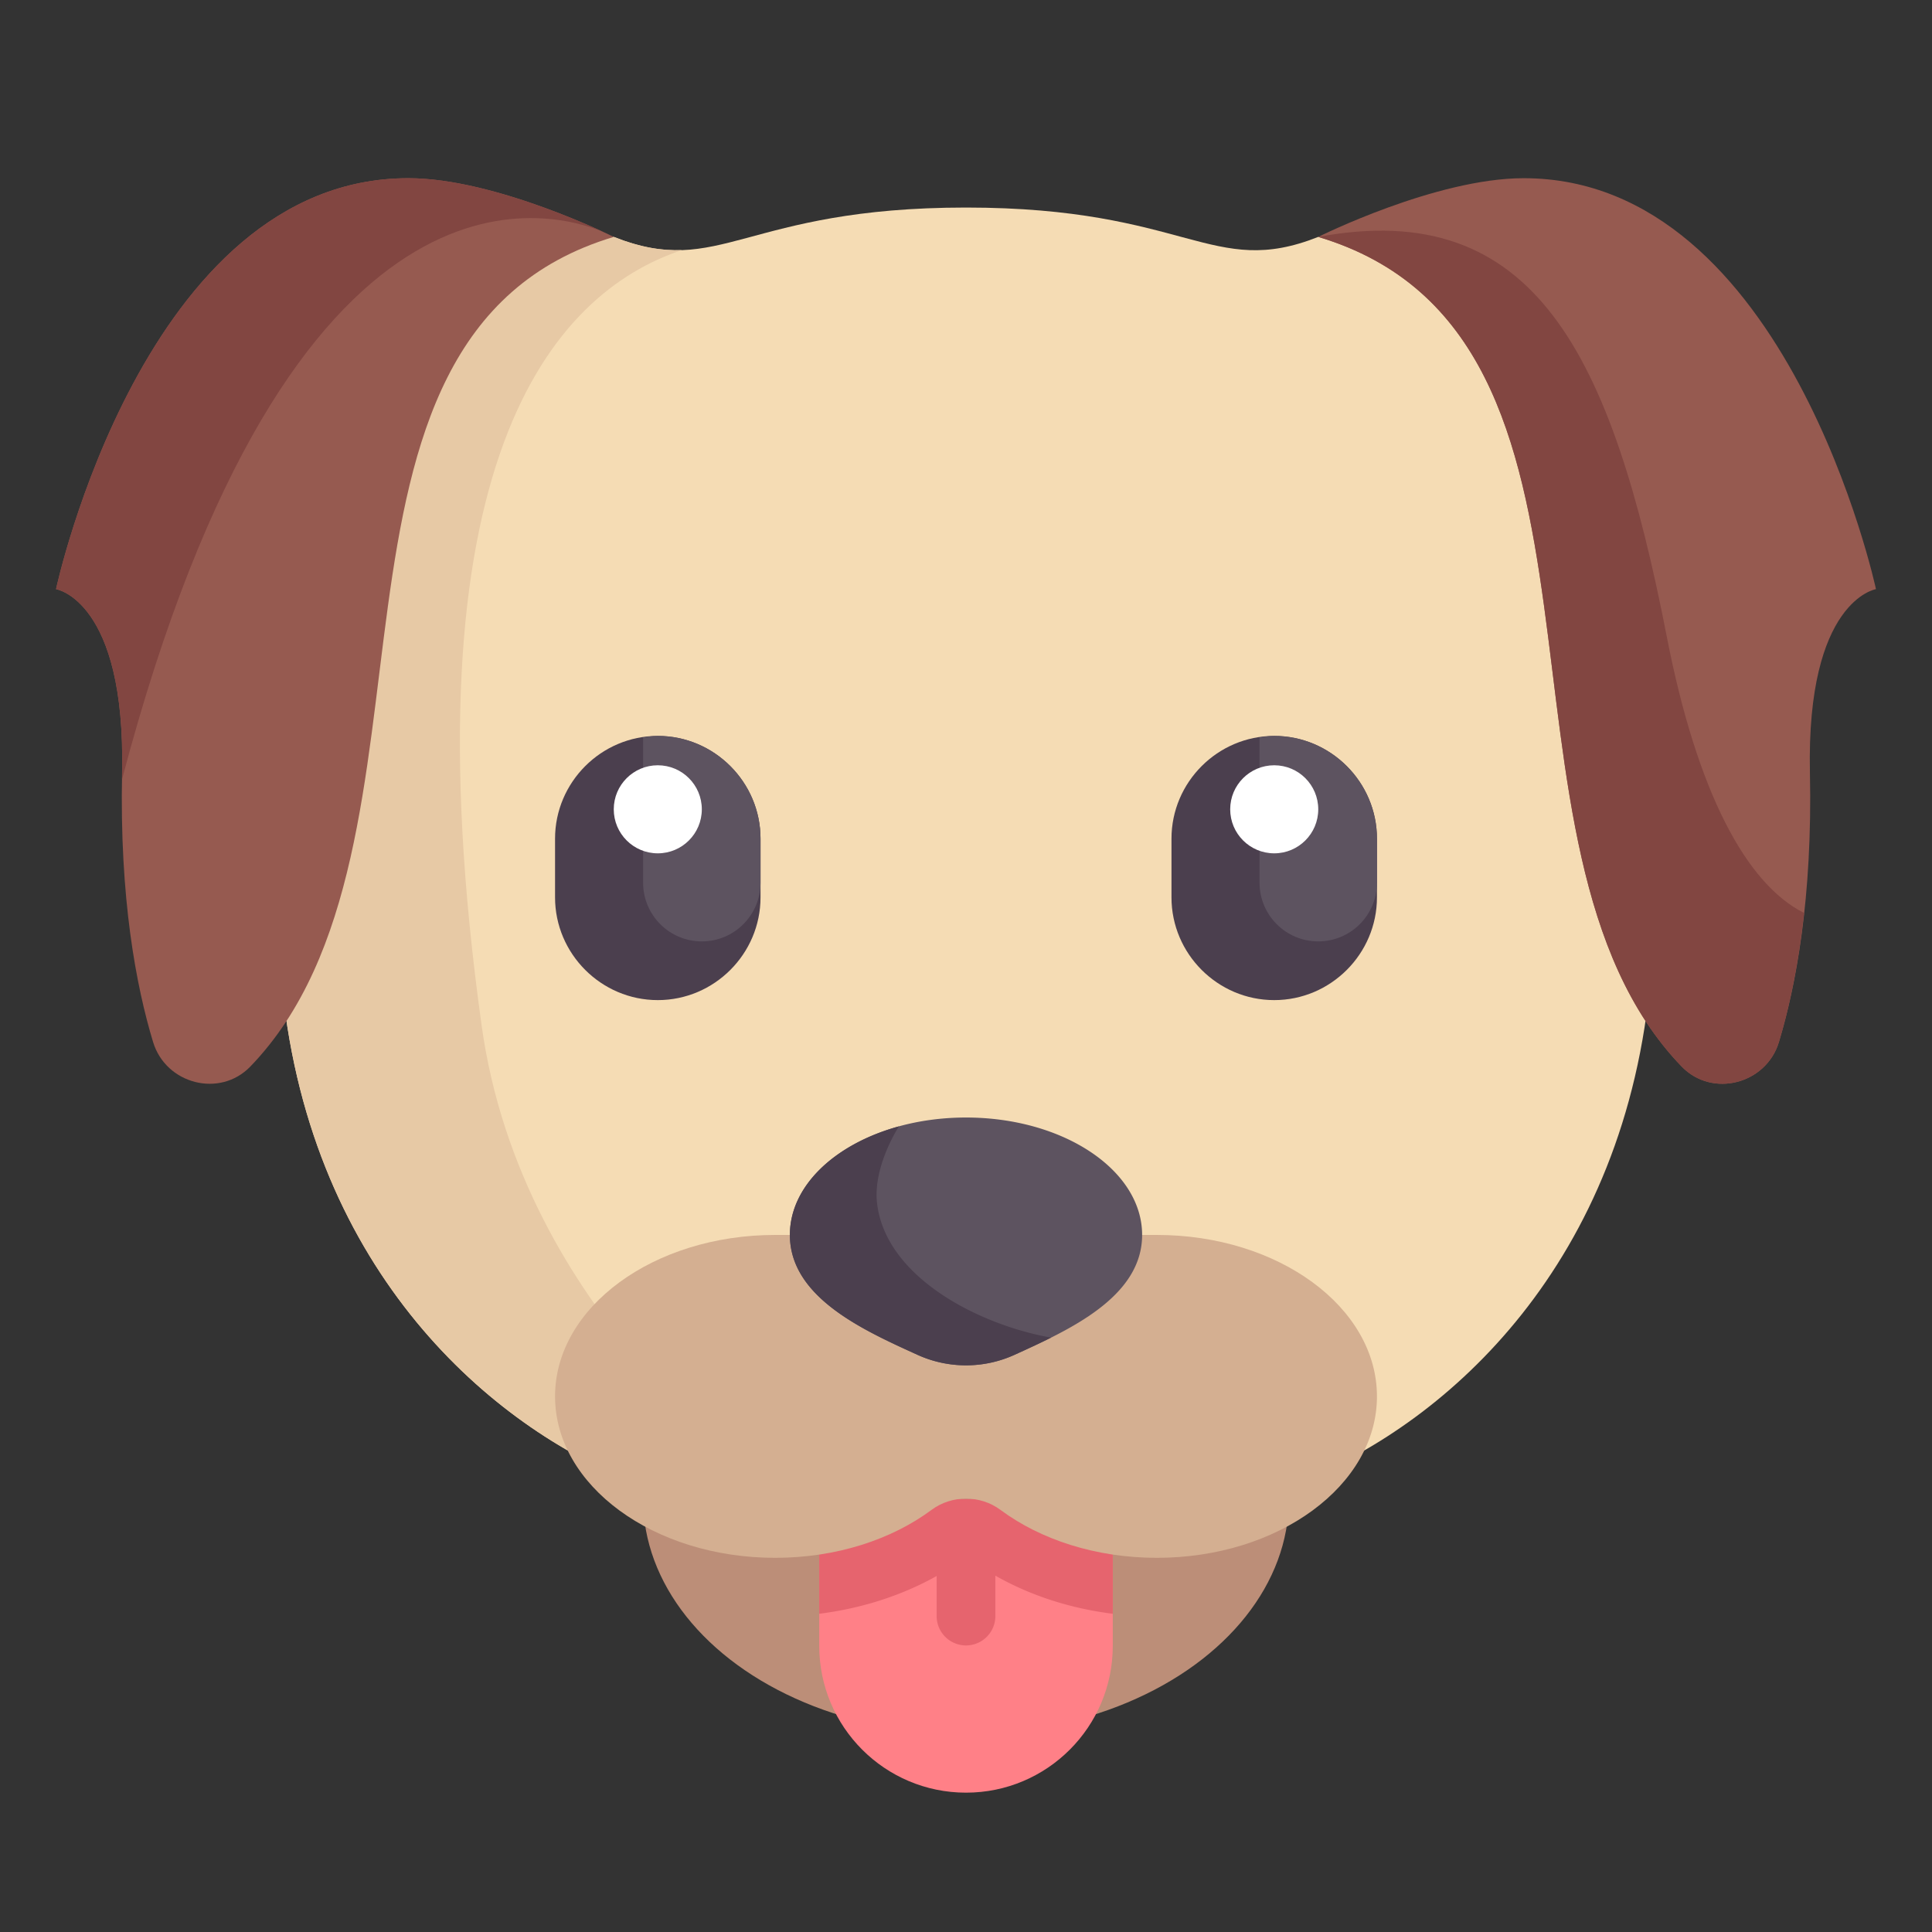 <?xml version="1.0" encoding="UTF-8" standalone="no"?>
<svg
   version="1.1"
   width="512"
   height="512"
   x="0"
   y="0"
   viewBox="0 0 512 512"
   style="enable-background:new 0 0 512 512"
   xml:space="preserve"
   class=""
   id="svg894"
   sodipodi:docname="animals.svg"
   inkscape:version="1.1.2 (0a00cf5339, 2022-02-04)"
   xmlns:inkscape="http://www.inkscape.org/namespaces/inkscape"
   xmlns:sodipodi="http://sodipodi.sourceforge.net/DTD/sodipodi-0.dtd"
   xmlns="http://www.w3.org/2000/svg"
   xmlns:svg="http://www.w3.org/2000/svg"><rect x="0" y="0" width="512" height="512" fill="#333333" stroke="none"/><defs
     id="defs898" /><sodipodi:namedview
     id="namedview896"
     pagecolor="#505050"
     bordercolor="#eeeeee"
     borderopacity="1"
     inkscape:pageshadow="0"
     inkscape:pageopacity="0"
     inkscape:pagecheckerboard="0"
     showgrid="false"
     inkscape:zoom="0.58281067"
     inkscape:cx="66.9171"
     inkscape:cy="501.87825"
     inkscape:window-width="1850"
     inkscape:window-height="1016"
     inkscape:window-x="70"
     inkscape:window-y="27"
     inkscape:window-maximized="1"
     inkscape:current-layer="svg894" /><g
     id="g892"
     transform="matrix(0.942,0,0,0.942,14.849,19.997)"><path
       d="M 437.677,45.419 H 355.096 C 325.161,57.29 318.525,37.161 256,37.161 c -62.525,0 -69.161,20.129 -99.097,8.258 H 74.323 L 63.312,252.904 c 6.882,81.548 57.462,125.935 97.377,142.107 h 190.623 c 39.914,-16.172 90.495,-60.559 97.377,-142.107 z"
       fill="#f5dcb4"
       data-original="#f5dcb4"
       class=""
       id="path856" /><path
       d="m 355.097,45.419 c 92.981,27.831 42.363,171.355 102.233,233.394 8.595,8.906 23.781,4.95 27.368,-6.895 4.74,-15.651 9.474,-40.411 8.721,-75.789 C 492.387,147.613 512,144.517 512,144.517 c 0,0 -24.774,-115.614 -99.097,-115.614 -24.774,0 -57.806,16.516 -57.806,16.516 z"
       fill="#965a50"
       data-original="#965a50"
       id="path858" /><path
       d="m 169.29,260.129 c -15.897,0 -28.903,-13.006 -28.903,-28.903 V 214.71 c 0,-15.897 13.006,-28.903 28.903,-28.903 15.897,0 28.903,13.006 28.903,28.903 v 16.516 c 10e-4,15.898 -13.006,28.903 -28.903,28.903 z"
       fill="#4b3f4e"
       data-original="#4b3f4e"
       id="path860" /><path
       d="m 169.29,185.806 c -1.413,0 -2.769,0.221 -4.129,0.419 v 40.871 c 0,9.121 7.395,16.516 16.516,16.516 9.122,0 16.516,-7.395 16.516,-16.516 V 214.71 c 10e-4,-15.896 -13.006,-28.904 -28.903,-28.904 z"
       fill="#5d5360"
       data-original="#5d5360"
       id="path862" /><circle
       cx="169.29"
       cy="206.451"
       r="12.387"
       fill="#ffffff"
       data-original="#ffffff"
       id="circle864" /><path
       d="m 342.71,260.129 c -15.897,0 -28.903,-13.006 -28.903,-28.903 V 214.71 c 0,-15.897 13.006,-28.903 28.903,-28.903 15.897,0 28.903,13.006 28.903,28.903 v 16.516 c 0,15.898 -13.007,28.903 -28.903,28.903 z"
       fill="#4b3f4e"
       data-original="#4b3f4e"
       id="path866" /><path
       d="m 342.71,185.806 c -1.413,0 -2.769,0.221 -4.129,0.419 v 40.871 c 0,9.121 7.395,16.516 16.516,16.516 9.122,0 16.516,-7.395 16.516,-16.516 V 214.71 c 0,-15.896 -13.007,-28.904 -28.903,-28.904 z"
       fill="#5d5360"
       data-original="#5d5360"
       id="path868" /><circle
       cx="342.71"
       cy="206.451"
       r="12.387"
       fill="#ffffff"
       data-original="#ffffff"
       id="circle870" /><path
       d="m 457.33,278.814 c 8.595,8.906 23.781,4.95 27.368,-6.896 2.718,-8.976 5.399,-21.06 7.08,-36.313 -16.234,-8.092 -30.092,-33.91 -38.617,-77.669 C 437.677,78.452 416,34.065 355.097,45.419 448.078,73.25 397.46,216.775 457.33,278.814 Z"
       fill="#824641"
       data-original="#824641"
       id="path872" /><path
       d="m 160.689,395.011 h 39.141 c 0,0 -68.732,-46.107 -80.087,-127.656 C 97.654,108.712 139.7,61.247 176.067,49.135 170.306,49.33 164.322,48.361 156.904,45.42 H 74.323 L 63.312,252.904 c 6.882,81.548 57.462,125.935 97.377,142.107 z"
       fill="#e7c9a5"
       data-original="#e7c9a5"
       id="path874" /><path
       d="M 156.903,45.419 C 63.922,73.25 114.541,216.775 54.67,278.813 c -8.595,8.906 -23.781,4.95 -27.368,-6.895 -4.74,-15.651 -9.474,-40.411 -8.721,-75.789 C 19.613,147.613 0,144.517 0,144.517 c 0,0 24.774,-115.614 99.097,-115.614 24.774,0 57.806,16.516 57.806,16.516 z"
       fill="#965a50"
       data-original="#965a50"
       id="path876" /><path
       d="M 154.139,44.104 C 145.759,40.216 119.623,28.903 99.097,28.903 24.774,28.903 0,144.517 0,144.517 c 0,0 19.613,3.097 18.581,51.613 -0.014,0.648 0.005,1.231 -0.005,1.872 C 66.097,17.715 139.119,37.773 154.139,44.104 Z"
       fill="#824641"
       data-original="#824641"
       id="path878" /><ellipse
       cx="256"
       cy="400.52"
       rx="90.84"
       ry="66.06"
       fill="#bc8e78"
       data-original="#bc8e78"
       id="ellipse880" /><path
       d="m 214.71,400.516 v 41.29 c 0,22.804 18.486,41.29 41.29,41.29 22.804,0 41.29,-18.486 41.29,-41.29 v -41.29 z"
       fill="#ff8087"
       data-original="#ff8087"
       id="path882" /><path
       d="m 214.71,432.768 c 11.941,-1.496 23.208,-5.129 33.032,-10.622 v 11.402 a 8.259,8.259 0 0 0 16.516,0 v -11.507 c 9.729,5.552 21.026,9.225 33.032,10.73 v -32.256 h -82.58 z"
       fill="#e6646e"
       data-original="#e6646e"
       id="path884" /><path
       d="M 309.677,326.194 H 202.323 c -34.206,0 -61.935,20.335 -61.935,45.419 0,25.084 27.73,45.419 61.935,45.419 17.225,0 32.782,-5.169 43.995,-13.498 2.839,-2.108 6.262,-3.162 9.679,-3.162 3.423,0 6.846,1.053 9.685,3.162 11.213,8.329 26.77,13.498 43.995,13.498 34.206,0 61.935,-20.335 61.935,-45.419 10e-4,-25.084 -27.729,-45.419 -61.935,-45.419 z"
       fill="#d4af91"
       data-original="#d4af91"
       id="path886" /><path
       d="m 256,293.161 c 27.365,0 49.548,14.789 49.548,33.032 0,17.594 -20.824,26.858 -35.853,33.708 a 32.98,32.98 0 0 1 -27.392,0 c -15.029,-6.85 -35.853,-16.114 -35.853,-33.708 0.002,-18.242 22.185,-33.032 49.55,-33.032 z"
       fill="#5d5360"
       data-original="#5d5360"
       id="path888" /><path
       d="m 230.968,317.161 c -1.155,-10.393 6.166,-21.507 6.166,-21.507 -18.003,4.949 -30.682,16.751 -30.682,30.539 0,17.593 20.824,26.857 35.853,33.708 a 32.988,32.988 0 0 0 27.392,0 c 3.232,-1.473 6.732,-3.069 10.235,-4.824 -20.319,-3.593 -46.642,-17.012 -48.964,-37.916 z"
       fill="#4b3f4e"
       data-original="#4b3f4e"
       id="path890" /></g></svg>

